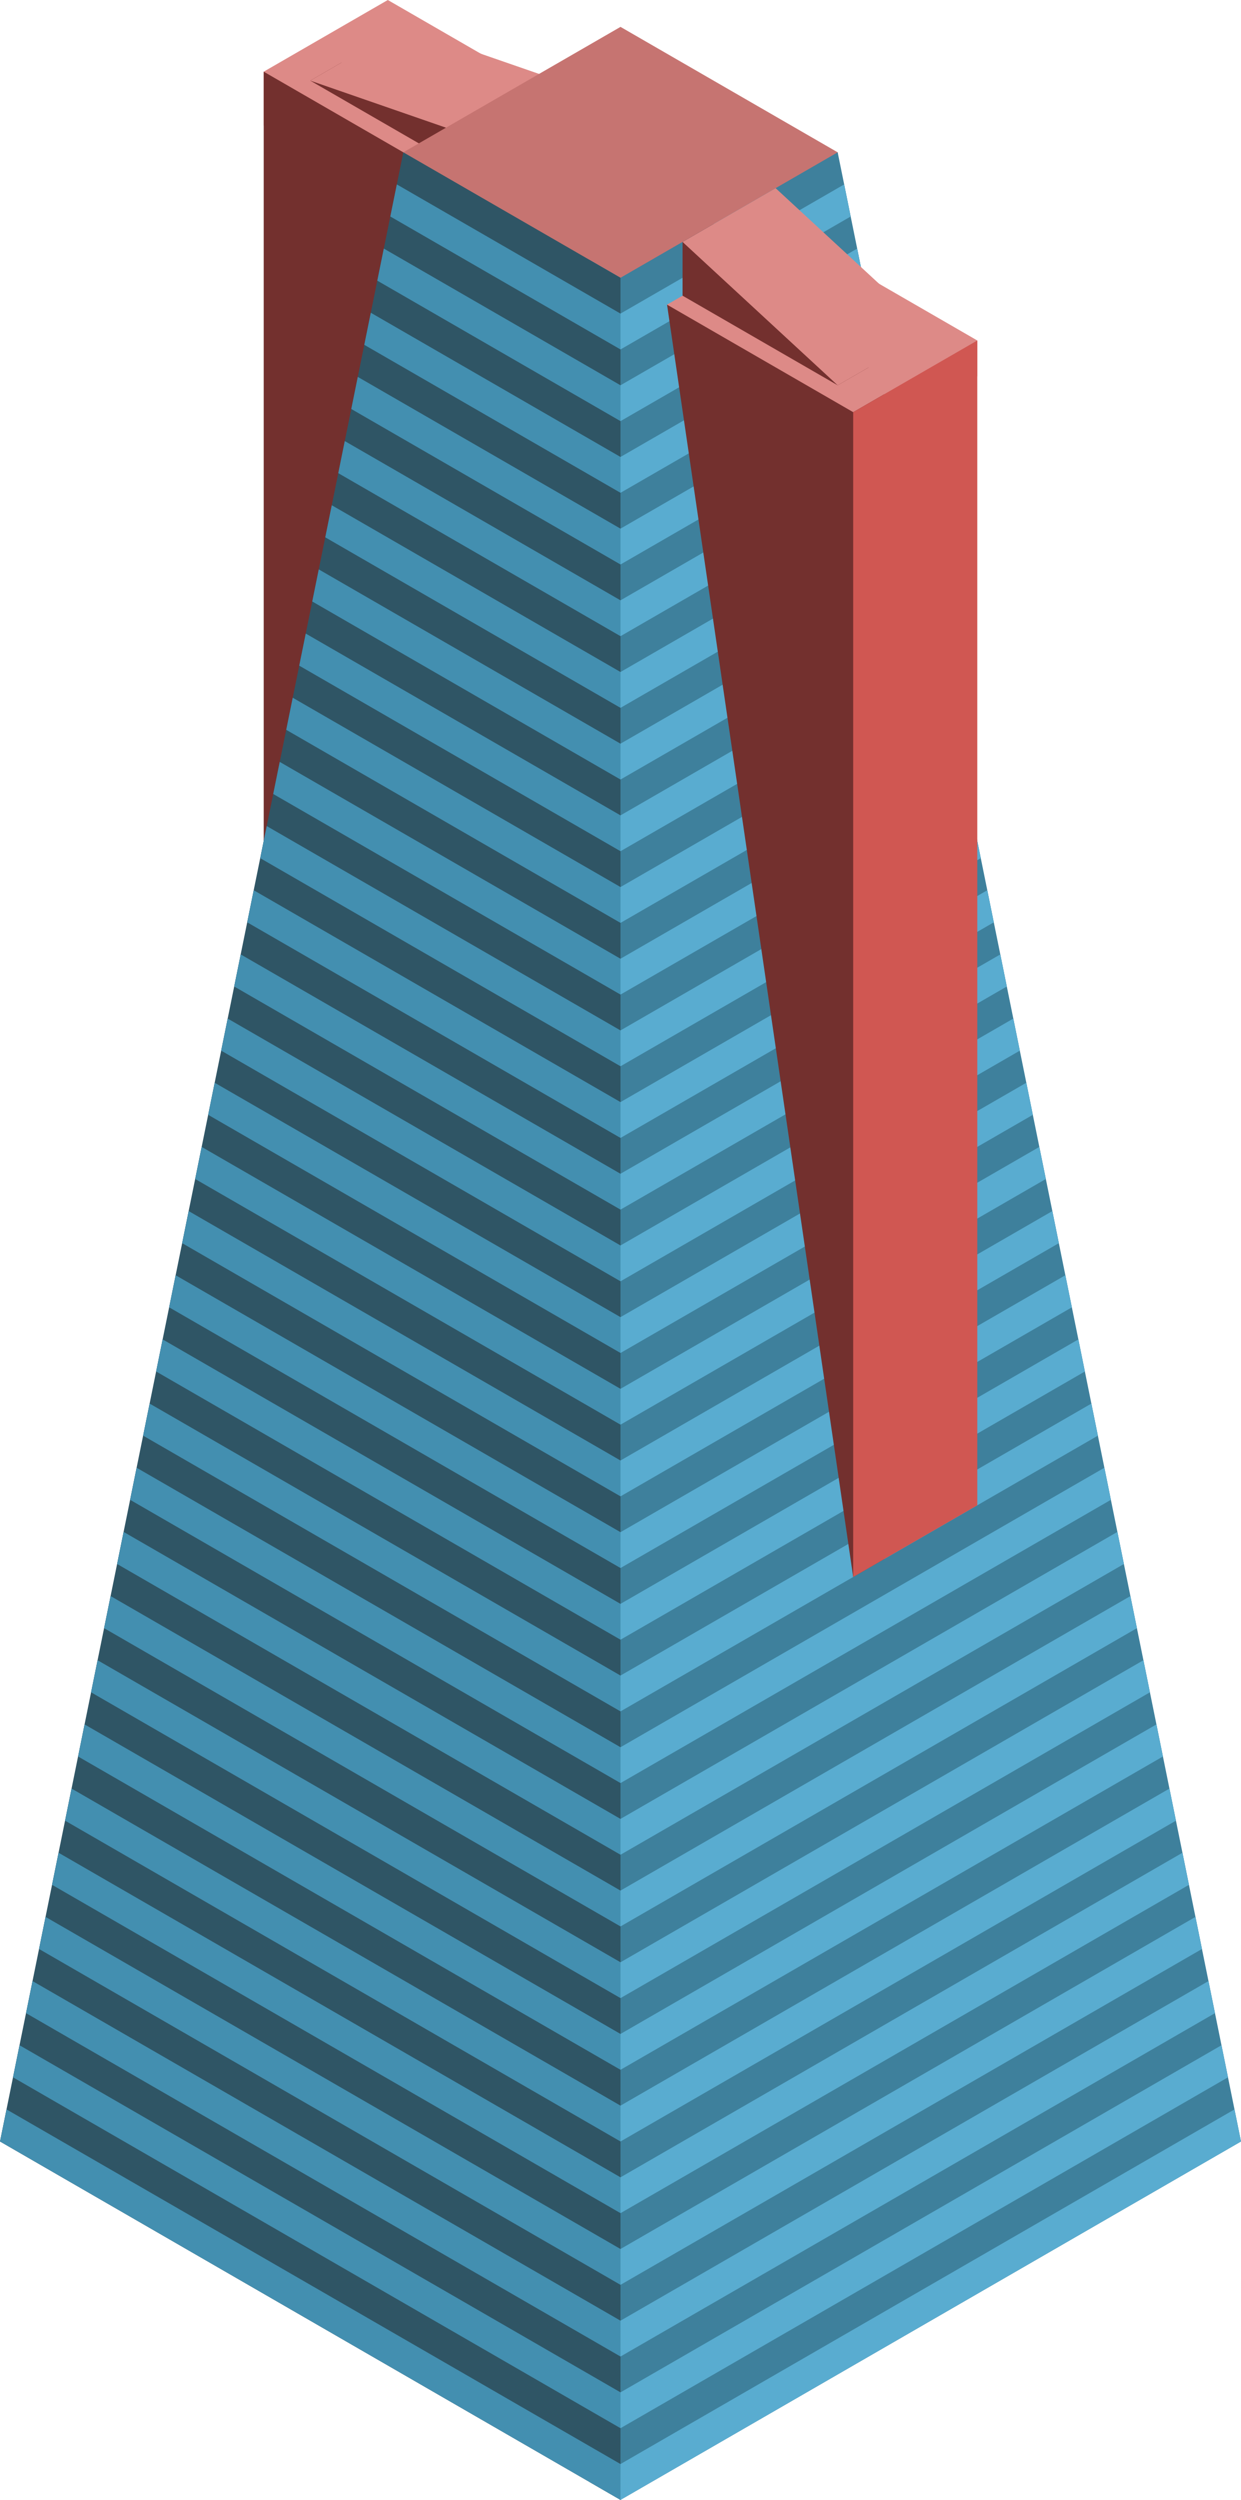 <svg id="Layer_1" data-name="Layer 1" xmlns="http://www.w3.org/2000/svg" viewBox="0 0 200 402.702">
  <defs>
    <style>
      .top-prim {
        fill: #dd8a87;
      }

      .exterior-L-prim {
        fill: #73302e;
      }

      .top-dark {
        fill: #c67471;
      }

      .curtain-R-prim-dark {
        fill: #3e809c;
      }

      .curtain-L-prim-dark {
        fill: #2f5565;
      }

      .curtain-R-prim-light {
        fill: #59acd0;
      }

      .exterior-R-prim {
        fill: #d05752;
      }

      .curtain-L-prim-light {
        fill: #438fb0;
      }
    </style>
  </defs>
  <title>Artboard 62</title>
  <g id="root">
    <path class="top-prim" d="M42.5,11.547v8.66l30,17.321L100,21.651,62.5,0Z"/>
    <path class="exterior-L-prim" d="M42.5,11.547V150.111l25-124.13Z"/>
    <path class="exterior-L-prim" d="M75,27.424V21.651L55,10.104,50,12.99Z"/>
    <path class="top-prim" d="M65,4.33l25,8.66L75,21.651,50,12.99Z"/>
    <path id="anchor_65_44.744__70" data-name="anchor_65_44.744 _70" class="top-dark" d="M65,30.311l35,20.207,35-20.207V24.537L100,4.33,65,24.537Z"/>
    <polygon class="curtain-R-prim-dark" points="100 402.702 95 399.815 95 41.858 100 44.745 135 24.537 200 344.967 100 402.702"/>
    <polygon class="curtain-L-prim-dark" points="100 402.702 100 44.745 65 24.537 0 344.967 100 402.702"/>
    <polygon class="curtain-R-prim-light" points="100 316.099 100 321.873 185.323 272.611 184.274 267.443 100 316.099"/>
    <polygon class="curtain-R-prim-light" points="100 223.723 100 229.497 168.548 189.92 167.5 184.752 100 223.723"/>
    <polygon class="curtain-R-prim-light" points="100 131.347 100 137.121 151.774 107.229 150.726 102.061 100 131.347"/>
    <polygon class="curtain-R-prim-light" points="100 385.381 100 391.155 197.903 334.63 196.855 329.462 100 385.381"/>
    <polygon class="curtain-R-prim-light" points="100 293.005 100 298.779 181.129 251.939 180.081 246.771 100 293.005"/>
    <polygon class="curtain-R-prim-light" points="100 200.629 100 206.403 164.355 169.247 163.306 164.079 100 200.629"/>
    <polygon class="curtain-R-prim-light" points="100 108.253 100 114.027 147.581 86.556 146.532 81.388 100 108.253"/>
    <polygon class="curtain-R-prim-light" points="100 362.287 100 368.061 193.71 313.957 192.661 308.789 100 362.287"/>
    <polygon class="curtain-R-prim-light" points="100 269.911 100 275.685 176.935 231.266 175.887 226.098 100 269.911"/>
    <polygon class="curtain-R-prim-light" points="100 177.535 100 183.309 160.161 148.575 159.113 143.406 100 177.535"/>
    <polygon class="curtain-R-prim-light" points="100 85.159 100 90.933 143.387 65.883 142.339 60.715 100 85.159"/>
    <polygon class="curtain-R-prim-light" points="100 339.193 100 344.967 189.516 293.284 188.468 288.117 100 339.193"/>
    <polygon class="curtain-R-prim-light" points="100 246.817 100 252.591 172.742 210.593 171.694 205.425 100 246.817"/>
    <polygon class="curtain-R-prim-light" points="100 154.441 100 160.215 155.968 127.902 154.919 122.733 100 154.441"/>
    <polygon class="curtain-R-prim-light" points="100 62.065 100 67.839 139.194 45.21 138.145 40.042 100 62.065"/>
    <polygon class="curtain-R-prim-light" points="100 396.928 100 402.702 200 344.966 198.952 339.799 100 396.928"/>
    <polygon class="curtain-R-prim-light" points="100 304.552 100 310.326 183.226 262.275 182.177 257.107 100 304.552"/>
    <polygon class="curtain-R-prim-light" points="100 212.176 100 217.95 166.452 179.584 165.403 174.416 100 212.176"/>
    <polygon class="curtain-R-prim-light" points="100 119.8 100 125.574 149.677 96.892 148.629 91.724 100 119.8"/>
    <polygon class="curtain-R-prim-light" points="100 373.834 100 379.608 195.806 324.294 194.758 319.126 100 373.834"/>
    <polygon class="curtain-R-prim-light" points="100 281.458 100 287.232 179.032 241.602 177.984 236.434 100 281.458"/>
    <polygon class="curtain-R-prim-light" points="100 189.082 100 194.856 162.258 158.911 161.21 153.743 100 189.082"/>
    <polygon class="curtain-R-prim-light" points="100 96.706 100 102.48 145.484 76.22 144.436 71.051 100 96.706"/>
    <polygon class="curtain-R-prim-light" points="100 350.74 100 356.514 191.613 303.621 190.565 298.453 100 350.74"/>
    <polygon class="curtain-R-prim-light" points="100 258.364 100 264.138 174.839 220.93 173.79 215.761 100 258.364"/>
    <polygon class="curtain-R-prim-light" points="100 165.988 100 171.762 158.065 138.238 157.016 133.07 100 165.988"/>
    <polygon class="curtain-R-prim-light" points="100 73.612 100 79.386 141.29 55.547 140.242 50.379 100 73.612"/>
    <polygon class="curtain-R-prim-light" points="100 327.646 100 333.42 187.419 282.948 186.371 277.78 100 327.646"/>
    <polygon class="curtain-R-prim-light" points="100 235.27 100 241.044 170.645 200.257 169.597 195.088 100 235.27"/>
    <polygon class="curtain-R-prim-light" points="100 142.894 100 148.668 153.871 117.565 152.823 112.397 100 142.894"/>
    <polygon class="curtain-R-prim-light" points="100 50.518 100 56.292 137.097 34.874 136.048 29.706 100 50.518"/>
    <path class="top-prim" d="M107.5,49.075l2.5,7.217,27.5,15.877,20-11.547V54.848l-30-17.32Z"/>
    <path class="exterior-L-prim" d="M137.5,66.395l5-2.886V251.147l-5,2.887-30-204.959Z"/>
    <path class="exterior-R-prim" d="M137.5,254.034l20-11.547V54.848l-20,11.547Z"/>
    <path class="exterior-L-prim" d="M135,62.065l5-2.887L115,36.084l-5,2.887v8.66Z"/>
    <path class="top-prim" d="M125,30.311l25,23.094-15,8.66L110,38.971Z"/>
    <polygon class="curtain-L-prim-light" points="14.677 272.611 100 321.873 100 316.099 15.726 267.443 14.677 272.611"/>
    <polygon class="curtain-L-prim-light" points="31.452 189.92 100 229.497 100 223.723 32.5 184.752 31.452 189.92"/>
    <polygon class="curtain-L-prim-light" points="48.226 107.229 100 137.121 100 131.347 49.274 102.061 48.226 107.229"/>
    <polygon class="curtain-L-prim-light" points="2.097 334.63 100 391.155 100 385.381 3.145 329.462 2.097 334.63"/>
    <polygon class="curtain-L-prim-light" points="18.871 251.939 100 298.779 100 293.005 19.919 246.771 18.871 251.939"/>
    <polygon class="curtain-L-prim-light" points="35.645 169.247 100 206.403 100 200.629 36.694 164.079 35.645 169.247"/>
    <polygon class="curtain-L-prim-light" points="52.419 86.556 100 114.027 100 108.253 53.468 81.388 52.419 86.556"/>
    <polygon class="curtain-L-prim-light" points="6.29 313.957 100 368.061 100 362.287 7.339 308.789 6.29 313.957"/>
    <polygon class="curtain-L-prim-light" points="23.065 231.266 100 275.685 100 269.911 24.113 226.098 23.065 231.266"/>
    <polygon class="curtain-L-prim-light" points="39.839 148.575 100 183.309 100 177.535 40.887 143.406 39.839 148.575"/>
    <polygon class="curtain-L-prim-light" points="56.613 65.883 100 90.933 100 85.159 57.661 60.715 56.613 65.883"/>
    <polygon class="curtain-L-prim-light" points="10.484 293.284 100 344.967 100 339.193 11.532 288.117 10.484 293.284"/>
    <polygon class="curtain-L-prim-light" points="27.258 210.593 100 252.591 100 246.817 28.306 205.425 27.258 210.593"/>
    <polygon class="curtain-L-prim-light" points="44.032 127.902 100 160.215 100 154.441 45.081 122.733 44.032 127.902"/>
    <polygon class="curtain-L-prim-light" points="60.806 45.21 100 67.839 100 62.065 61.855 40.042 60.806 45.21"/>
    <polygon class="curtain-L-prim-light" points="0 344.966 100 402.702 100 396.928 1.048 339.799 0 344.966"/>
    <polygon class="curtain-L-prim-light" points="16.774 262.275 100 310.326 100 304.552 17.823 257.107 16.774 262.275"/>
    <polygon class="curtain-L-prim-light" points="33.548 179.584 100 217.95 100 212.176 34.597 174.416 33.548 179.584"/>
    <polygon class="curtain-L-prim-light" points="50.323 96.892 100 125.574 100 119.8 51.371 91.724 50.323 96.892"/>
    <polygon class="curtain-L-prim-light" points="4.194 324.294 100 379.608 100 373.834 5.242 319.126 4.194 324.294"/>
    <polygon class="curtain-L-prim-light" points="20.968 241.602 100 287.232 100 281.458 22.016 236.434 20.968 241.602"/>
    <polygon class="curtain-L-prim-light" points="37.742 158.911 100 194.856 100 189.082 38.79 153.743 37.742 158.911"/>
    <polygon class="curtain-L-prim-light" points="54.516 76.22 100 102.48 100 96.706 55.564 71.051 54.516 76.22"/>
    <polygon class="curtain-L-prim-light" points="8.387 303.621 100 356.514 100 350.74 9.435 298.453 8.387 303.621"/>
    <polygon class="curtain-L-prim-light" points="25.161 220.93 100 264.138 100 258.364 26.21 215.761 25.161 220.93"/>
    <polygon class="curtain-L-prim-light" points="41.935 138.238 100 171.762 100 165.988 42.984 133.07 41.935 138.238"/>
    <polygon class="curtain-L-prim-light" points="58.71 55.547 100 79.386 100 73.612 59.758 50.379 58.71 55.547"/>
    <polygon class="curtain-L-prim-light" points="12.581 282.948 100 333.42 100 327.646 13.629 277.78 12.581 282.948"/>
    <polygon class="curtain-L-prim-light" points="29.355 200.257 100 241.044 100 235.27 30.403 195.088 29.355 200.257"/>
    <polygon class="curtain-L-prim-light" points="46.129 117.565 100 148.668 100 142.894 47.177 112.397 46.129 117.565"/>
    <polygon class="curtain-L-prim-light" points="62.903 34.874 100 56.292 100 50.518 63.952 29.706 62.903 34.874"/>
  </g>
</svg>
